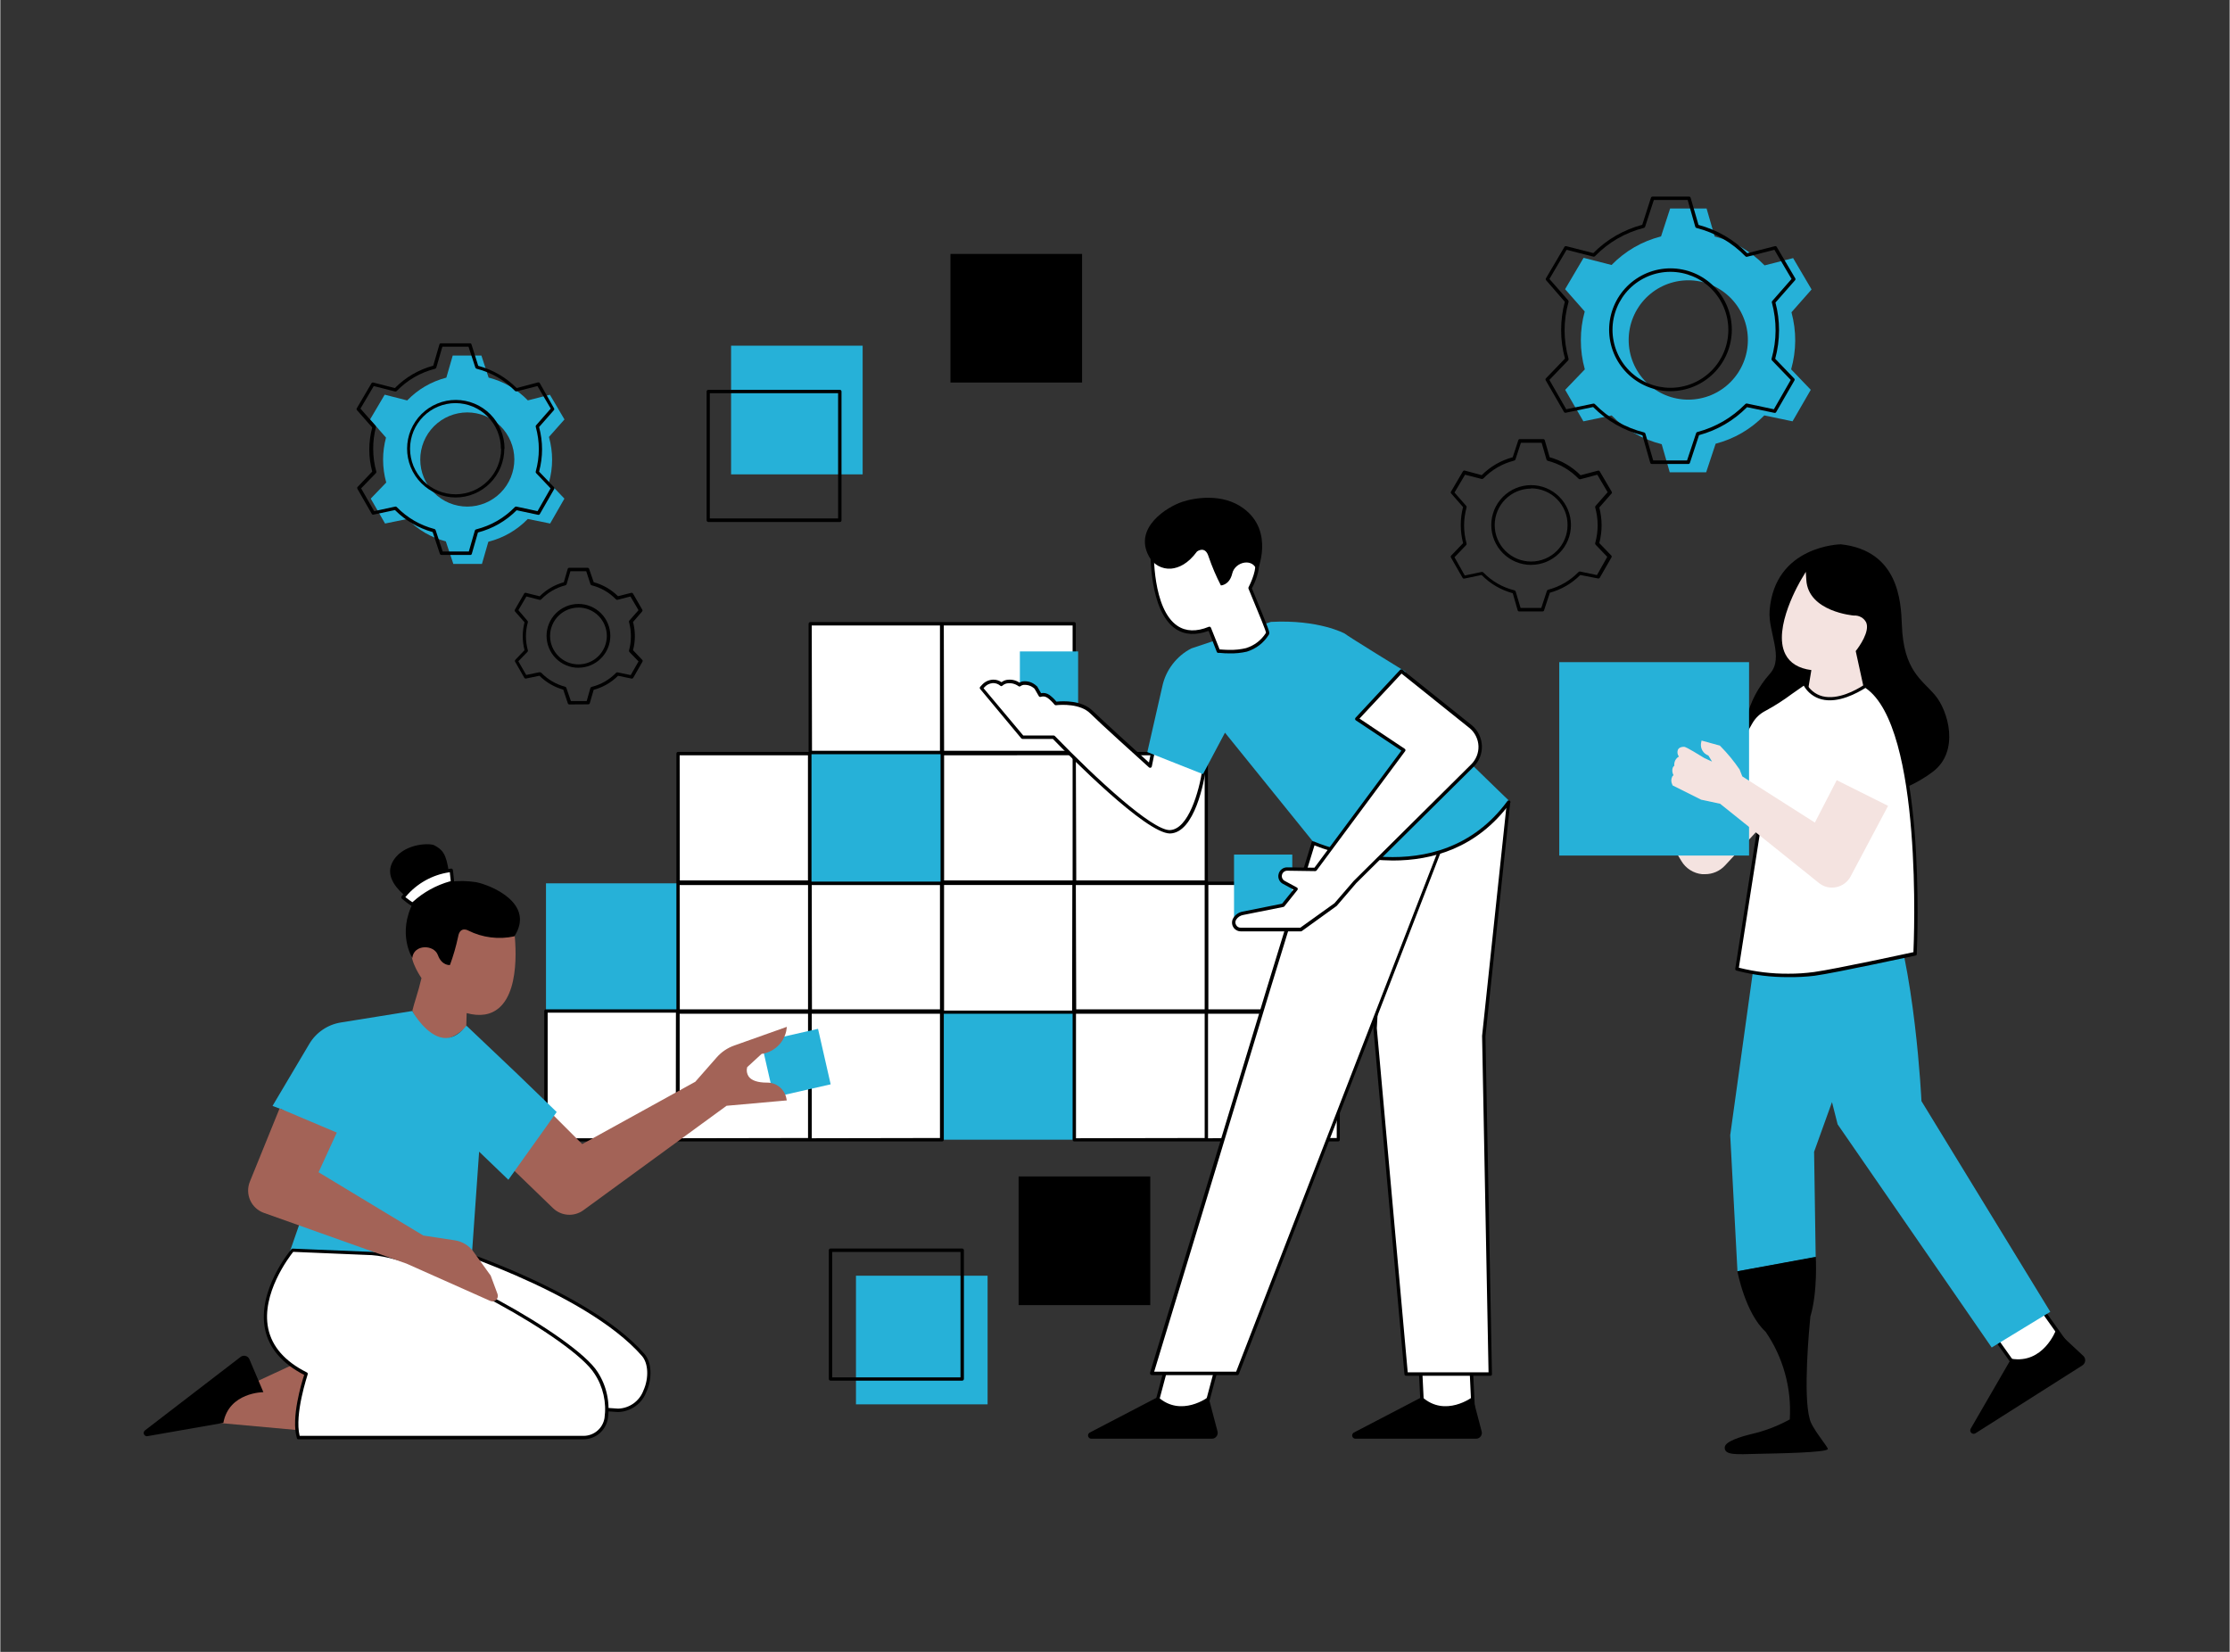 <svg xmlns="http://www.w3.org/2000/svg" xmlns:xlink="http://www.w3.org/1999/xlink" width="540" zoomAndPan="magnify" viewBox="0 0 404.88 300" height="400" preserveAspectRatio="xMidYMid meet" version="1.0"><rect x="0" y="0" width="404.88" height="300" fill="#333333" stroke="none"/><defs><clipPath id="7fa699cfeb"><path d="M 263 35.703 L 327 35.703 L 327 112 L 263 112 Z M 263 35.703 " clip-rule="nonzero"/></clipPath><clipPath id="35b9bb87cd"><path d="M 313 228 L 332 228 L 332 264.387 L 313 264.387 Z M 313 228 " clip-rule="nonzero"/></clipPath></defs><path fill="#ffffff" d="M 147.098 113.293 L 171.016 113.293 L 171.016 136.656 L 147.098 136.656 Z M 171.082 136.656 L 195 136.656 L 195 113.293 L 171.098 113.293 Z M 123.113 160.23 L 147.031 160.23 L 147.031 136.855 L 123.098 136.855 Z M 171.082 160.23 L 195 160.23 L 195 136.855 L 171.09 136.855 Z M 195.066 160.23 L 218.98 160.23 L 218.98 136.855 L 195.09 136.855 Z M 123.066 183.617 L 123.066 206.992 L 146.98 206.992 L 146.98 160.426 L 123.09 160.426 Z M 147.047 183.617 L 147.047 206.992 L 171.008 206.992 L 171.008 160.426 L 147.09 160.426 Z M 195.016 183.617 L 195.016 206.992 L 218.934 206.992 L 218.934 160.426 L 195.082 160.426 Z M 219 160.438 L 219 207 L 242.914 207 L 242.914 160.426 Z M 99.098 206.992 L 123.008 206.992 L 123.008 183.617 L 99.098 183.617 Z M 99.098 206.992 " fill-opacity="1" fill-rule="nonzero"/><path fill="#26b1d8" d="M 123.008 160.426 L 123.008 183.793 L 99.098 183.793 L 99.098 160.426 Z M 171.09 183.609 L 171.09 206.984 L 195 206.984 L 195 183.617 Z M 147.105 136.848 L 147.105 160.23 L 171.008 160.23 L 171.008 136.855 Z M 147.105 136.848 " fill-opacity="1" fill-rule="nonzero"/><path fill="#26b1d8" d="M 156.609 62.785 L 156.609 86.152 L 132.715 86.152 L 132.715 62.785 Z M 99.637 87.625 L 102.445 90.555 L 99.852 95.078 L 95.797 94.25 C 93.793 96.301 91.406 97.68 88.629 98.391 L 87.469 102.414 L 82.27 102.414 L 80.91 98.324 C 78.211 97.605 75.879 96.246 73.922 94.25 L 69.871 95.078 L 67.273 90.555 L 70.086 87.633 C 69.707 86.281 69.52 84.898 69.516 83.492 C 69.512 82.133 69.691 80.793 70.043 79.477 L 67.156 76.168 L 69.805 71.68 L 73.891 72.723 C 75.879 70.684 78.25 69.301 81.004 68.582 L 82.16 64.574 L 87.371 64.574 L 88.676 68.574 C 91.441 69.285 93.816 70.668 95.805 72.715 L 99.809 71.688 L 102.457 76.176 L 99.637 79.355 C 100.402 82.113 100.402 84.875 99.637 87.633 Z M 93.352 83.41 C 93.348 82.852 93.289 82.293 93.18 81.746 C 93.066 81.195 92.902 80.66 92.684 80.145 C 92.469 79.629 92.203 79.137 91.891 78.672 C 91.578 78.207 91.223 77.773 90.824 77.379 C 90.426 76.984 89.992 76.633 89.527 76.324 C 89.059 76.012 88.566 75.75 88.047 75.539 C 87.527 75.324 86.996 75.164 86.445 75.059 C 85.895 74.949 85.34 74.898 84.777 74.898 C 84.219 74.902 83.664 74.957 83.113 75.07 C 82.566 75.18 82.031 75.344 81.516 75.559 C 81 75.777 80.508 76.039 80.043 76.352 C 79.578 76.668 79.148 77.023 78.75 77.418 C 78.355 77.816 78.004 78.25 77.691 78.715 C 77.383 79.184 77.121 79.676 76.906 80.195 C 76.695 80.715 76.531 81.25 76.426 81.801 C 76.316 82.348 76.262 82.906 76.266 83.465 C 76.266 84.027 76.32 84.582 76.43 85.133 C 76.539 85.684 76.703 86.219 76.918 86.734 C 77.133 87.254 77.395 87.746 77.707 88.211 C 78.02 88.676 78.375 89.109 78.77 89.504 C 79.168 89.902 79.598 90.254 80.066 90.566 C 80.531 90.879 81.023 91.141 81.539 91.355 C 82.059 91.57 82.594 91.73 83.141 91.84 C 83.691 91.949 84.246 92.004 84.809 92.004 C 85.371 92.004 85.926 91.949 86.477 91.84 C 87.031 91.727 87.566 91.562 88.086 91.348 C 88.605 91.133 89.098 90.867 89.562 90.551 C 90.031 90.238 90.465 89.883 90.859 89.484 C 91.258 89.082 91.609 88.648 91.922 88.18 C 92.234 87.711 92.496 87.215 92.711 86.695 C 92.922 86.176 93.082 85.637 93.191 85.086 C 93.301 84.531 93.352 83.973 93.352 83.41 Z M 93.352 83.41 " fill-opacity="1" fill-rule="nonzero"/><path fill="#ffffff" d="M 375.312 244.184 L 366.926 249.516 L 361.371 241.707 L 369.754 236.375 Z M 375.312 244.184 " fill-opacity="1" fill-rule="nonzero"/><path fill="#000000" d="M 366.926 249.824 C 366.816 249.824 366.734 249.781 366.672 249.691 L 361.121 241.867 C 361.066 241.793 361.047 241.715 361.062 241.625 C 361.078 241.539 361.125 241.473 361.203 241.426 L 369.59 236.102 C 369.66 236.059 369.734 236.043 369.816 236.059 C 369.898 236.074 369.965 236.117 370.012 236.188 L 375.562 243.992 C 375.609 244.066 375.629 244.145 375.609 244.23 C 375.594 244.316 375.551 244.383 375.477 244.434 L 367.094 249.758 C 367.043 249.797 366.988 249.816 366.926 249.824 Z M 361.816 241.793 L 367.008 249.094 L 374.867 244.125 L 369.672 236.824 Z M 361.816 241.793 " fill-opacity="1" fill-rule="nonzero"/><path fill="#a36357" d="M 79.141 188.629 C 76.488 187.801 74.832 183.543 74.832 183.543 C 75.188 182.039 75.883 180.234 76.488 177.633 C 75.918 176.805 74.004 173.727 74.914 172.102 C 75.156 171.75 75.477 171.488 75.867 171.316 C 76.262 171.148 76.668 171.094 77.09 171.156 L 78.238 164.684 L 93.234 168.094 L 93.234 168.418 C 93.309 168.863 94.887 179.379 90.555 183.062 C 89.074 184.332 87.105 184.645 84.691 183.992 L 84.617 186.477 C 84.617 186.477 81.797 189.438 79.141 188.629 Z M 79.141 188.629 " fill-opacity="1" fill-rule="nonzero"/><path fill="#000000" d="M 75.039 163.805 C 74.965 163.766 74.895 163.723 74.824 163.672 C 74.461 163.441 74.117 163.191 73.781 162.918 C 72.246 161.703 69.961 159.359 71.086 156.844 C 72.742 153.184 77.949 153.027 78.852 153.531 C 80.234 154.309 81.012 154.93 81.48 158.605 C 81.531 159.004 81.574 159.434 81.621 159.914 C 81.621 159.988 81.621 160.062 81.621 160.145 C 83.215 159.941 84.801 159.965 86.387 160.211 C 89.348 160.809 97.137 164.172 93.359 170.047 C 91.945 170.355 90.523 170.422 89.09 170.242 C 87.652 170.062 86.289 169.652 84.996 169.004 C 84.996 169.004 83.477 168.102 83.137 170.133 C 82.766 171.879 82.273 173.59 81.656 175.266 C 81.656 175.266 80.184 175.422 79.465 173.453 C 78.746 171.48 75.062 171.488 74.824 173.973 C 74.824 173.973 71.996 169.559 75.039 163.805 Z M 75.039 163.805 " fill-opacity="1" fill-rule="nonzero"/><path fill="#ffffff" d="M 82.129 160.297 L 81.73 160.395 C 79.242 161.094 77.039 162.305 75.113 164.027 L 74.848 164.262 L 74.578 164.039 C 74.203 163.797 73.84 163.539 73.492 163.258 L 73.121 162.961 L 73.418 162.598 C 74.445 161.398 75.648 160.414 77.027 159.652 C 78.41 158.887 79.879 158.391 81.441 158.16 L 81.922 158.078 L 81.988 158.566 C 82.035 158.945 82.078 159.395 82.129 159.891 Z M 82.129 160.297 " fill-opacity="1" fill-rule="nonzero"/><path fill="#000000" d="M 74.867 164.574 C 74.805 164.574 74.75 164.559 74.699 164.527 L 74.402 164.336 C 74.156 164.18 73.766 163.906 73.293 163.508 L 72.93 163.211 C 72.859 163.156 72.824 163.09 72.816 163.004 C 72.805 162.918 72.828 162.844 72.883 162.777 L 73.18 162.406 C 74.219 161.176 75.441 160.164 76.852 159.375 C 78.258 158.586 79.758 158.07 81.352 157.828 L 81.828 157.746 C 81.918 157.734 81.996 157.754 82.07 157.805 C 82.137 157.855 82.18 157.926 82.191 158.012 L 82.25 158.5 C 82.301 158.879 82.352 159.328 82.398 159.84 L 82.398 160.246 C 82.418 160.422 82.344 160.531 82.168 160.57 L 81.773 160.668 C 79.344 161.363 77.188 162.551 75.305 164.234 L 75.039 164.477 C 74.992 164.527 74.934 164.562 74.867 164.574 Z M 73.559 162.918 L 73.684 163.027 C 74.129 163.375 74.512 163.633 74.742 163.789 L 74.84 163.848 L 74.934 163.773 C 76.887 162.016 79.129 160.781 81.656 160.062 L 81.789 160.062 L 81.789 159.898 C 81.738 159.395 81.695 158.961 81.648 158.59 L 81.648 158.426 L 81.48 158.426 C 79.965 158.66 78.535 159.152 77.195 159.898 C 75.855 160.648 74.688 161.609 73.691 162.777 Z M 73.559 162.918 " fill-opacity="1" fill-rule="nonzero"/><path fill="#ffffff" d="M 267.52 257.051 L 258.332 257.051 L 257.859 247.312 L 267.074 247.312 Z M 267.52 257.051 " fill-opacity="1" fill-rule="nonzero"/><path fill="#ffffff" d="M 221.156 247.312 L 218.578 257.051 L 209.414 257.051 L 212 247.312 Z M 221.156 247.312 " fill-opacity="1" fill-rule="nonzero"/><path fill="#000000" d="M 267.52 257.363 L 258.332 257.363 C 258.246 257.363 258.176 257.336 258.113 257.277 C 258.055 257.223 258.023 257.152 258.016 257.066 L 257.547 247.332 C 257.543 247.242 257.57 247.164 257.629 247.098 C 257.691 247.035 257.77 247.004 257.859 247.008 L 267.074 247.008 C 267.156 247.004 267.227 247.031 267.289 247.09 C 267.352 247.145 267.383 247.215 267.387 247.297 L 267.859 257.035 C 267.867 257.125 267.84 257.203 267.777 257.266 C 267.707 257.344 267.621 257.375 267.52 257.363 Z M 258.629 256.77 L 267.223 256.77 L 266.785 247.66 L 258.184 247.66 Z M 218.578 257.391 L 209.414 257.391 C 209.312 257.387 209.234 257.344 209.172 257.266 C 209.105 257.188 209.086 257.102 209.117 257 L 211.703 247.266 C 211.742 247.105 211.84 247.027 212 247.031 L 221.156 247.031 C 221.258 247.031 221.34 247.066 221.406 247.148 C 221.465 247.23 221.484 247.32 221.465 247.422 L 218.875 257.156 C 218.824 257.297 218.723 257.367 218.578 257.363 Z M 209.82 256.77 L 218.336 256.77 L 220.762 247.66 L 212.242 247.66 Z M 209.82 256.77 " fill-opacity="1" fill-rule="nonzero"/><path fill="#000000" d="M 269.031 259.965 C 269.074 260.121 269.078 260.281 269.047 260.441 C 269.012 260.602 268.945 260.746 268.848 260.875 C 268.746 261.004 268.625 261.105 268.48 261.18 C 268.332 261.25 268.18 261.289 268.016 261.289 L 246.09 261.289 C 245.957 261.285 245.836 261.242 245.734 261.156 C 245.629 261.074 245.559 260.965 245.527 260.836 C 245.496 260.703 245.508 260.578 245.562 260.453 C 245.613 260.332 245.699 260.238 245.82 260.172 L 258.223 253.707 C 262.41 257.488 267.387 253.707 267.387 253.707 Z M 219.41 253.707 C 219.41 253.707 214.449 257.488 210.258 253.707 L 197.852 260.172 C 197.734 260.238 197.648 260.328 197.594 260.453 C 197.539 260.574 197.527 260.699 197.559 260.832 C 197.59 260.961 197.656 261.07 197.762 261.156 C 197.863 261.238 197.984 261.285 198.117 261.289 L 220.039 261.289 C 220.203 261.289 220.359 261.25 220.504 261.18 C 220.648 261.105 220.773 261.004 220.871 260.875 C 220.973 260.746 221.039 260.602 221.07 260.441 C 221.102 260.281 221.098 260.121 221.059 259.965 Z M 219.41 253.707 " fill-opacity="1" fill-rule="nonzero"/><path fill="#ffffff" d="M 171.09 160.426 L 195.008 160.426 L 195.008 183.793 L 171.09 183.793 Z M 171.09 160.426 " fill-opacity="1" fill-rule="nonzero"/><path fill="#26b1d8" d="M 155.395 231.684 L 179.301 231.684 L 179.301 255.047 L 155.395 255.047 Z M 155.395 231.684 " fill-opacity="1" fill-rule="nonzero"/><path fill="#000000" d="M 208.844 213.656 L 208.844 237.031 L 184.934 237.031 L 184.934 213.656 Z M 175 250.426 L 175 227.062 C 175 226.977 174.969 226.902 174.91 226.84 C 174.848 226.777 174.773 226.746 174.688 226.746 L 150.77 226.746 C 150.684 226.75 150.613 226.781 150.551 226.844 C 150.492 226.902 150.465 226.977 150.465 227.062 L 150.465 250.426 C 150.465 250.512 150.492 250.586 150.551 250.645 C 150.613 250.707 150.684 250.738 150.77 250.742 L 174.688 250.742 C 174.773 250.742 174.848 250.711 174.91 250.648 C 174.969 250.586 175 250.512 175 250.426 Z M 151.082 227.367 L 174.383 227.367 L 174.383 250.145 L 151.082 250.145 Z M 151.082 227.367 " fill-opacity="1" fill-rule="nonzero"/><path fill="#000000" d="M 243 160.113 L 219.312 160.113 L 219.312 136.855 C 219.312 136.773 219.281 136.699 219.223 136.641 C 219.16 136.582 219.09 136.551 219.008 136.551 L 195.32 136.551 L 195.32 113.293 C 195.32 113.207 195.293 113.133 195.23 113.074 C 195.172 113.012 195.102 112.98 195.016 112.977 L 147.098 112.977 C 147.012 112.977 146.938 113.008 146.879 113.07 C 146.816 113.133 146.789 113.207 146.793 113.293 L 146.793 136.551 L 123.098 136.551 C 123.012 136.551 122.938 136.578 122.879 136.637 C 122.816 136.699 122.785 136.77 122.785 136.855 L 122.785 160.23 C 122.781 160.258 122.781 160.285 122.785 160.312 C 122.777 160.352 122.777 160.391 122.785 160.426 L 122.785 183.312 L 99.09 183.312 C 99.004 183.316 98.934 183.344 98.875 183.406 C 98.816 183.465 98.785 183.535 98.785 183.617 L 98.785 206.992 C 98.785 207.074 98.816 207.148 98.875 207.207 C 98.934 207.266 99.004 207.297 99.09 207.297 L 171.039 207.297 C 171.125 207.297 171.195 207.266 171.254 207.207 C 171.312 207.148 171.344 207.074 171.348 206.992 L 171.348 184.105 L 194.742 184.105 L 194.742 206.992 C 194.746 207.078 194.777 207.148 194.836 207.211 C 194.898 207.27 194.973 207.297 195.055 207.297 L 242.965 207.297 C 243.051 207.297 243.121 207.27 243.184 207.207 C 243.242 207.148 243.27 207.078 243.27 206.992 L 243.27 160.426 C 243.277 160.238 243.188 160.133 243 160.113 Z M 242.711 160.727 L 242.711 183.305 L 219.395 183.305 L 219.395 160.727 Z M 194.742 137.16 L 194.742 159.898 L 171.402 159.898 L 171.402 137.172 Z M 170.758 160.113 L 147.32 160.113 L 147.32 136.973 L 170.758 136.973 Z M 123.379 160.734 L 146.691 160.734 L 146.691 183.312 L 123.402 183.312 Z M 147.363 160.734 L 170.652 160.734 L 170.652 183.312 L 147.402 183.312 Z M 195.328 160.734 L 218.727 160.734 L 218.727 183.312 L 195.395 183.312 Z M 195.328 137.172 L 218.727 137.172 L 218.727 159.898 L 195.402 159.898 Z M 171.348 113.598 L 194.742 113.598 L 194.742 136.352 L 171.402 136.352 Z M 147.363 113.598 L 170.652 113.598 L 170.652 136.352 L 147.41 136.352 Z M 123.379 137.172 L 146.676 137.172 L 146.676 159.898 L 123.402 159.898 Z M 122.676 206.719 L 99.402 206.719 L 99.402 183.91 L 122.699 183.91 Z M 123.379 206.719 L 123.379 184.105 L 146.691 184.105 L 146.691 206.676 Z M 147.363 206.719 L 147.363 184.105 L 170.652 184.105 L 170.652 206.676 Z M 194.652 183.535 L 171.395 183.535 L 171.395 160.727 L 194.691 160.727 Z M 195.355 206.719 L 195.355 184.105 L 218.727 184.105 L 218.727 206.676 Z M 219.336 206.719 L 219.336 184.105 L 242.711 184.105 L 242.711 206.676 Z M 219.336 206.719 " fill-opacity="1" fill-rule="nonzero"/><path fill="#26b1d8" d="M 287.766 67.082 L 284.199 70.801 L 287.508 76.523 L 292.629 75.445 C 295.172 78.039 298.203 79.781 301.727 80.672 L 303.188 85.77 L 309.805 85.77 L 311.523 80.586 C 314.938 79.68 317.883 77.969 320.359 75.445 L 325.492 76.516 L 328.801 70.793 L 325.238 67.082 C 326.203 63.629 326.223 60.172 325.297 56.711 L 328.949 52.57 L 325.594 46.875 L 320.414 48.199 C 317.883 45.602 314.863 43.852 311.352 42.949 L 309.879 37.863 L 303.262 37.863 L 301.609 42.934 C 298.133 43.832 295.137 45.562 292.621 48.125 L 287.543 46.824 L 284.184 52.52 L 287.75 56.57 C 287.277 58.27 287.043 60.004 287.047 61.77 C 287.039 63.574 287.281 65.344 287.766 67.082 Z M 295.73 61.742 C 295.73 61.031 295.797 60.328 295.938 59.629 C 296.074 58.93 296.281 58.254 296.555 57.598 C 296.824 56.938 297.16 56.312 297.555 55.723 C 297.949 55.129 298.398 54.582 298.898 54.078 C 299.402 53.578 299.949 53.129 300.539 52.73 C 301.133 52.336 301.754 52.004 302.41 51.73 C 303.07 51.457 303.746 51.254 304.441 51.113 C 305.141 50.977 305.844 50.906 306.555 50.906 C 307.266 50.906 307.969 50.977 308.668 51.113 C 309.363 51.254 310.039 51.457 310.699 51.73 C 311.355 52.004 311.977 52.336 312.57 52.73 C 313.16 53.129 313.707 53.578 314.211 54.078 C 314.711 54.582 315.16 55.129 315.555 55.723 C 315.949 56.312 316.285 56.938 316.555 57.598 C 316.828 58.254 317.035 58.93 317.172 59.629 C 317.312 60.328 317.379 61.031 317.379 61.742 C 317.379 62.453 317.312 63.16 317.172 63.859 C 317.035 64.555 316.828 65.234 316.555 65.891 C 316.285 66.547 315.949 67.172 315.555 67.766 C 315.16 68.355 314.711 68.902 314.211 69.406 C 313.707 69.91 313.16 70.359 312.57 70.754 C 311.977 71.148 311.355 71.484 310.699 71.758 C 310.039 72.027 309.363 72.234 308.668 72.371 C 307.969 72.512 307.266 72.582 306.555 72.582 C 305.844 72.582 305.141 72.512 304.441 72.371 C 303.746 72.234 303.07 72.027 302.41 71.758 C 301.754 71.484 301.133 71.148 300.539 70.754 C 299.949 70.359 299.402 69.91 298.898 69.406 C 298.398 68.902 297.949 68.355 297.555 67.766 C 297.16 67.172 296.824 66.547 296.555 65.891 C 296.281 65.234 296.074 64.555 295.938 63.859 C 295.797 63.16 295.73 62.453 295.73 61.742 Z M 295.73 61.742 " fill-opacity="1" fill-rule="nonzero"/><path fill="#000000" d="M 196.461 46.113 L 196.461 69.477 L 172.555 69.477 L 172.555 46.113 Z M 152.77 94.488 L 152.77 71.098 C 152.77 71.016 152.738 70.941 152.676 70.883 C 152.613 70.824 152.543 70.793 152.457 70.793 L 128.582 70.793 C 128.496 70.797 128.426 70.824 128.367 70.887 C 128.309 70.945 128.277 71.016 128.273 71.098 L 128.273 94.488 C 128.277 94.574 128.309 94.645 128.367 94.703 C 128.426 94.762 128.496 94.793 128.582 94.797 L 152.496 94.797 C 152.676 94.773 152.77 94.668 152.77 94.488 Z M 128.855 71.414 L 152.152 71.414 L 152.152 94.156 L 128.855 94.156 Z M 80.133 100.789 L 85.344 100.789 C 85.5 100.789 85.594 100.715 85.633 100.566 L 86.742 96.707 C 89.445 95.992 91.789 94.645 93.773 92.668 L 97.66 93.496 C 97.805 93.523 97.914 93.473 97.988 93.348 L 100.586 88.824 C 100.66 88.688 100.645 88.566 100.535 88.453 L 97.848 85.656 C 98.566 82.953 98.566 80.25 97.848 77.551 L 100.543 74.484 C 100.629 74.363 100.629 74.242 100.543 74.121 L 97.98 69.594 C 97.898 69.461 97.785 69.414 97.633 69.453 L 93.773 70.477 C 91.801 68.512 89.477 67.168 86.793 66.438 L 85.574 62.562 C 85.531 62.418 85.43 62.344 85.277 62.348 L 80.035 62.348 C 79.879 62.348 79.777 62.422 79.738 62.57 L 78.621 66.414 C 75.938 67.148 73.617 68.504 71.656 70.477 L 67.746 69.477 C 67.598 69.441 67.48 69.488 67.398 69.617 L 64.762 74.113 C 64.668 74.234 64.668 74.355 64.762 74.477 L 67.539 77.633 C 66.832 80.305 66.832 82.977 67.539 85.645 L 64.898 88.422 C 64.793 88.535 64.781 88.66 64.859 88.793 L 67.449 93.312 C 67.523 93.441 67.633 93.492 67.777 93.461 L 71.672 92.633 C 73.605 94.566 75.891 95.898 78.52 96.633 L 79.82 100.559 C 79.867 100.703 79.965 100.773 80.117 100.773 Z M 71.723 92.004 L 67.895 92.832 L 65.527 88.691 L 68.207 85.93 C 68.293 85.844 68.316 85.746 68.281 85.629 C 67.906 84.293 67.719 82.93 67.719 81.539 C 67.711 80.207 67.875 78.898 68.207 77.605 C 68.234 77.5 68.211 77.406 68.141 77.324 L 65.406 74.203 L 67.82 70.113 L 71.684 71.098 C 71.797 71.129 71.898 71.102 71.98 71.016 C 73.93 69.02 76.258 67.668 78.961 66.969 C 79.078 66.941 79.152 66.867 79.184 66.754 L 80.281 62.969 L 85.031 62.969 L 86.27 66.754 C 86.309 66.859 86.379 66.926 86.484 66.961 C 89.188 67.652 91.52 68.996 93.473 70.992 C 93.555 71.082 93.656 71.109 93.773 71.074 L 97.551 70.113 L 99.965 74.203 L 97.305 77.234 C 97.23 77.316 97.211 77.41 97.238 77.516 C 97.988 80.219 97.988 82.926 97.238 85.629 C 97.203 85.742 97.23 85.844 97.312 85.93 L 99.934 88.691 L 97.566 92.832 L 93.73 92.004 C 93.621 91.977 93.527 92.004 93.449 92.09 C 91.48 94.102 89.129 95.453 86.402 96.145 C 86.285 96.172 86.211 96.246 86.18 96.359 L 85.086 100.16 L 80.34 100.16 L 79.059 96.285 C 79.023 96.18 78.949 96.113 78.844 96.078 C 76.195 95.375 73.914 94.047 71.996 92.09 C 71.934 92.027 71.859 92 71.773 91.996 Z M 91.57 81.488 C 91.57 80.91 91.516 80.332 91.402 79.762 C 91.289 79.195 91.121 78.641 90.898 78.102 C 90.676 77.566 90.406 77.055 90.082 76.574 C 89.762 76.09 89.395 75.641 88.984 75.23 C 88.574 74.82 88.129 74.453 87.645 74.129 C 87.164 73.805 86.656 73.531 86.117 73.309 C 85.582 73.086 85.031 72.918 84.461 72.805 C 83.891 72.691 83.316 72.633 82.734 72.633 C 82.156 72.629 81.582 72.688 81.012 72.797 C 80.441 72.91 79.891 73.078 79.352 73.301 C 78.816 73.52 78.305 73.793 77.82 74.113 C 77.34 74.434 76.891 74.801 76.48 75.211 C 76.07 75.621 75.699 76.066 75.379 76.551 C 75.055 77.031 74.781 77.543 74.555 78.078 C 74.332 78.613 74.164 79.168 74.047 79.738 C 73.934 80.305 73.875 80.883 73.875 81.461 C 73.871 82.043 73.926 82.621 74.039 83.191 C 74.148 83.762 74.316 84.312 74.535 84.852 C 74.754 85.391 75.027 85.902 75.348 86.387 C 75.668 86.871 76.031 87.316 76.441 87.73 C 76.852 88.145 77.297 88.512 77.777 88.836 C 78.258 89.16 78.766 89.438 79.301 89.66 C 79.836 89.887 80.387 90.055 80.957 90.172 C 81.527 90.289 82.102 90.348 82.68 90.348 C 83.262 90.348 83.836 90.293 84.406 90.18 C 84.977 90.062 85.527 89.895 86.062 89.672 C 86.602 89.449 87.109 89.18 87.594 88.855 C 88.074 88.531 88.523 88.164 88.934 87.754 C 89.344 87.344 89.711 86.898 90.035 86.414 C 90.355 85.93 90.629 85.422 90.852 84.887 C 91.074 84.348 91.242 83.793 91.359 83.227 C 91.473 82.656 91.527 82.078 91.531 81.5 Z M 90.953 81.488 C 90.953 82.035 90.898 82.57 90.793 83.105 C 90.688 83.637 90.531 84.156 90.32 84.66 C 90.113 85.16 89.859 85.637 89.559 86.09 C 89.258 86.543 88.914 86.961 88.527 87.344 C 88.145 87.73 87.727 88.074 87.277 88.375 C 86.824 88.676 86.348 88.93 85.848 89.141 C 85.344 89.348 84.828 89.504 84.293 89.609 C 83.762 89.715 83.223 89.77 82.68 89.77 C 82.137 89.77 81.602 89.715 81.066 89.609 C 80.535 89.504 80.02 89.348 79.516 89.141 C 79.016 88.93 78.539 88.676 78.086 88.375 C 77.637 88.074 77.219 87.73 76.832 87.344 C 76.449 86.961 76.105 86.543 75.805 86.09 C 75.504 85.637 75.25 85.16 75.039 84.66 C 74.832 84.156 74.676 83.637 74.57 83.105 C 74.465 82.57 74.41 82.035 74.41 81.488 C 74.41 80.945 74.465 80.406 74.57 79.875 C 74.676 79.34 74.832 78.824 75.039 78.32 C 75.25 77.82 75.504 77.344 75.805 76.891 C 76.105 76.438 76.449 76.02 76.832 75.637 C 77.219 75.25 77.637 74.906 78.086 74.605 C 78.539 74.305 79.016 74.047 79.516 73.84 C 80.02 73.633 80.535 73.477 81.066 73.371 C 81.602 73.262 82.137 73.211 82.68 73.211 C 83.223 73.215 83.758 73.27 84.289 73.375 C 84.82 73.484 85.336 73.645 85.836 73.852 C 86.336 74.062 86.809 74.32 87.258 74.621 C 87.707 74.926 88.125 75.27 88.504 75.652 C 88.887 76.039 89.227 76.457 89.527 76.906 C 89.828 77.359 90.082 77.836 90.285 78.336 C 90.492 78.84 90.648 79.355 90.754 79.887 C 90.859 80.418 90.91 80.957 90.91 81.5 Z M 103.363 127.938 C 103.219 127.941 103.117 127.871 103.066 127.73 L 102.238 125.246 C 100.582 124.773 99.137 123.934 97.906 122.723 L 95.484 123.227 C 95.34 123.254 95.227 123.207 95.152 123.078 L 93.5 120.188 C 93.422 120.051 93.438 119.93 93.547 119.816 L 95.203 118.078 C 94.77 116.387 94.77 114.699 95.203 113.012 L 93.473 111.047 C 93.387 110.926 93.387 110.805 93.473 110.684 L 95.129 107.812 C 95.207 107.68 95.32 107.633 95.469 107.672 L 97.949 108.293 C 99.191 107.062 100.656 106.211 102.34 105.742 L 103.035 103.34 C 103.078 103.191 103.18 103.117 103.332 103.117 L 106.641 103.117 C 106.789 103.117 106.891 103.188 106.938 103.332 L 107.766 105.734 C 109.453 106.199 110.922 107.047 112.172 108.273 L 114.562 107.672 C 114.711 107.633 114.828 107.68 114.91 107.812 L 116.562 110.684 C 116.648 110.805 116.648 110.926 116.562 111.047 L 114.91 112.961 C 115.352 114.668 115.352 116.379 114.91 118.086 L 116.562 119.824 C 116.68 119.938 116.691 120.062 116.605 120.195 L 114.953 123.086 C 114.875 123.215 114.766 123.266 114.621 123.234 L 112.188 122.73 C 110.934 123.969 109.457 124.82 107.758 125.281 L 107.062 127.691 C 107.02 127.84 106.922 127.914 106.766 127.914 Z M 98.031 122.102 C 98.117 122.102 98.188 122.133 98.246 122.191 C 99.461 123.426 100.906 124.27 102.578 124.719 C 102.688 124.746 102.758 124.812 102.793 124.918 L 103.621 127.316 L 106.492 127.316 L 107.16 124.965 C 107.195 124.855 107.27 124.781 107.383 124.75 C 109.102 124.316 110.582 123.469 111.824 122.199 C 111.906 122.121 112.004 122.09 112.113 122.109 L 114.488 122.605 L 115.91 120.121 L 114.258 118.418 C 114.18 118.332 114.152 118.23 114.184 118.117 C 114.418 117.27 114.531 116.402 114.52 115.52 C 114.52 114.656 114.406 113.809 114.184 112.977 C 114.145 112.871 114.168 112.777 114.25 112.695 L 115.902 110.816 L 114.438 108.332 L 112.105 108.93 C 111.988 108.965 111.891 108.938 111.809 108.848 C 110.574 107.586 109.102 106.734 107.391 106.297 C 107.285 106.27 107.215 106.203 107.176 106.098 L 106.41 103.746 L 103.531 103.746 L 102.852 106.082 C 102.82 106.195 102.746 106.27 102.629 106.297 C 100.922 106.738 99.457 107.59 98.23 108.855 C 98.145 108.941 98.047 108.969 97.93 108.938 L 95.543 108.324 L 94.086 110.809 L 95.738 112.746 C 95.809 112.828 95.832 112.922 95.805 113.027 C 95.34 114.715 95.34 116.406 95.805 118.094 C 95.84 118.207 95.816 118.309 95.73 118.391 L 94.078 120.098 L 95.508 122.582 L 97.883 122.086 Z M 104.996 121.273 C 104.613 121.273 104.238 121.238 103.863 121.164 C 103.492 121.09 103.129 120.977 102.777 120.832 C 102.426 120.688 102.094 120.508 101.777 120.297 C 101.461 120.086 101.168 119.844 100.902 119.574 C 100.633 119.309 100.391 119.016 100.18 118.699 C 99.969 118.383 99.793 118.047 99.645 117.695 C 99.5 117.344 99.391 116.98 99.316 116.609 C 99.242 116.234 99.203 115.859 99.203 115.477 C 99.203 115.098 99.242 114.719 99.316 114.348 C 99.391 113.973 99.5 113.613 99.645 113.262 C 99.793 112.91 99.969 112.574 100.18 112.258 C 100.391 111.941 100.633 111.648 100.902 111.379 C 101.168 111.109 101.461 110.871 101.777 110.66 C 102.094 110.449 102.426 110.27 102.777 110.125 C 103.129 109.977 103.492 109.867 103.863 109.793 C 104.238 109.719 104.613 109.684 104.996 109.684 C 105.375 109.684 105.75 109.719 106.125 109.793 C 106.496 109.867 106.859 109.977 107.211 110.125 C 107.562 110.27 107.895 110.449 108.211 110.66 C 108.527 110.871 108.82 111.109 109.086 111.379 C 109.355 111.648 109.598 111.941 109.809 112.258 C 110.02 112.574 110.195 112.91 110.344 113.262 C 110.488 113.613 110.598 113.973 110.672 114.348 C 110.746 114.719 110.785 115.098 110.785 115.477 C 110.781 115.859 110.746 116.234 110.672 116.605 C 110.598 116.98 110.484 117.344 110.34 117.691 C 110.195 118.043 110.016 118.379 109.805 118.695 C 109.594 119.008 109.352 119.301 109.086 119.57 C 108.816 119.84 108.523 120.078 108.207 120.289 C 107.891 120.5 107.559 120.68 107.207 120.824 C 106.855 120.969 106.496 121.078 106.121 121.152 C 105.75 121.227 105.375 121.266 104.996 121.266 Z M 104.996 110.344 C 104.656 110.344 104.32 110.379 103.988 110.445 C 103.656 110.508 103.336 110.609 103.023 110.738 C 102.711 110.867 102.414 111.027 102.133 111.215 C 101.852 111.402 101.59 111.617 101.352 111.855 C 101.113 112.094 100.898 112.355 100.711 112.637 C 100.523 112.918 100.363 113.215 100.234 113.527 C 100.105 113.84 100.008 114.164 99.941 114.496 C 99.875 114.828 99.844 115.164 99.844 115.504 C 99.844 115.84 99.875 116.176 99.941 116.508 C 100.008 116.84 100.105 117.164 100.234 117.477 C 100.363 117.789 100.523 118.086 100.711 118.367 C 100.898 118.648 101.113 118.91 101.352 119.148 C 101.59 119.391 101.852 119.602 102.133 119.793 C 102.414 119.98 102.711 120.137 103.023 120.27 C 103.336 120.398 103.656 120.496 103.988 120.562 C 104.32 120.629 104.656 120.66 104.996 120.66 C 105.332 120.66 105.668 120.629 106 120.562 C 106.332 120.496 106.652 120.398 106.965 120.27 C 107.277 120.137 107.574 119.98 107.855 119.793 C 108.137 119.602 108.398 119.391 108.637 119.148 C 108.875 118.91 109.09 118.648 109.277 118.367 C 109.465 118.086 109.625 117.789 109.754 117.477 C 109.883 117.164 109.98 116.84 110.047 116.508 C 110.113 116.176 110.148 115.84 110.148 115.504 C 110.148 115.164 110.113 114.828 110.051 114.496 C 109.984 114.164 109.887 113.84 109.758 113.527 C 109.629 113.211 109.469 112.914 109.281 112.633 C 109.094 112.352 108.879 112.09 108.641 111.852 C 108.402 111.609 108.141 111.395 107.859 111.207 C 107.578 111.02 107.281 110.859 106.969 110.73 C 106.656 110.602 106.332 110.5 106 110.434 C 105.668 110.371 105.332 110.336 104.996 110.336 Z M 104.996 110.344 " fill-opacity="1" fill-rule="nonzero"/><g clip-path="url(#7fa699cfeb)"><path fill="#000000" d="M 306.555 84.266 L 299.938 84.266 C 299.785 84.258 299.684 84.18 299.641 84.031 L 298.227 79.062 C 294.781 78.16 291.797 76.445 289.277 73.922 L 284.316 74.957 C 284.168 74.988 284.055 74.938 283.977 74.809 L 280.668 69.078 C 280.594 68.945 280.609 68.82 280.711 68.707 L 284.16 65.121 C 283.695 63.422 283.461 61.691 283.465 59.93 C 283.465 58.191 283.691 56.484 284.133 54.805 L 280.75 50.906 C 280.652 50.793 280.637 50.672 280.711 50.539 L 284.059 44.852 C 284.137 44.723 284.25 44.676 284.398 44.711 L 289.305 45.961 C 291.809 43.457 294.773 41.746 298.195 40.828 L 299.773 35.918 C 299.82 35.777 299.922 35.703 300.07 35.703 L 306.688 35.703 C 306.844 35.703 306.941 35.777 306.984 35.926 L 308.414 40.844 C 311.828 41.766 314.781 43.48 317.273 45.988 L 322.285 44.711 C 322.434 44.676 322.547 44.723 322.625 44.852 L 325.98 50.539 C 326.055 50.672 326.039 50.793 325.941 50.906 L 322.391 54.945 C 322.824 56.586 323.039 58.258 323.039 59.953 C 323.035 61.719 322.805 63.453 322.344 65.156 L 325.781 68.73 C 325.891 68.844 325.91 68.969 325.832 69.105 L 322.523 74.832 C 322.449 74.961 322.34 75.012 322.195 74.98 L 317.23 73.949 C 314.77 76.414 311.863 78.109 308.508 79.031 L 306.852 84.059 C 306.805 84.199 306.703 84.27 306.555 84.266 Z M 300.188 83.625 L 306.332 83.625 L 307.984 78.66 C 308.02 78.555 308.094 78.488 308.199 78.461 C 311.57 77.559 314.477 75.863 316.926 73.375 C 317.004 73.301 317.098 73.27 317.207 73.285 L 322.102 74.328 L 325.164 68.996 L 321.754 65.453 C 321.672 65.367 321.645 65.27 321.68 65.156 C 322.637 61.758 322.656 58.355 321.738 54.945 C 321.703 54.84 321.723 54.746 321.805 54.664 L 325.312 50.664 L 322.195 45.367 L 317.23 46.633 C 317.113 46.668 317.016 46.641 316.934 46.551 C 314.449 44.008 311.484 42.289 308.043 41.398 C 307.926 41.371 307.855 41.301 307.828 41.184 L 306.449 36.324 L 300.301 36.324 L 298.715 41.184 C 298.68 41.289 298.605 41.355 298.5 41.383 C 295.059 42.273 292.098 43.984 289.609 46.527 C 289.527 46.613 289.426 46.641 289.312 46.609 L 284.457 45.367 L 281.34 50.664 L 284.746 54.547 C 284.816 54.629 284.84 54.723 284.812 54.828 C 283.852 58.27 283.852 61.715 284.812 65.156 C 284.84 65.266 284.816 65.367 284.738 65.453 L 281.332 68.996 L 284.391 74.328 L 289.312 73.301 C 289.422 73.281 289.516 73.312 289.594 73.395 C 292.098 75.941 295.078 77.656 298.539 78.535 C 298.656 78.562 298.73 78.633 298.766 78.75 Z M 303.32 71.043 C 302.59 71.043 301.863 70.969 301.148 70.828 C 300.43 70.684 299.734 70.473 299.059 70.191 C 298.383 69.91 297.738 69.566 297.133 69.16 C 296.523 68.754 295.961 68.293 295.441 67.773 C 294.926 67.254 294.465 66.691 294.059 66.082 C 293.652 65.473 293.309 64.832 293.027 64.156 C 292.75 63.477 292.539 62.781 292.395 62.062 C 292.254 61.344 292.18 60.617 292.18 59.887 C 292.18 59.152 292.254 58.43 292.395 57.711 C 292.539 56.992 292.75 56.293 293.031 55.617 C 293.312 54.941 293.652 54.297 294.062 53.688 C 294.469 53.082 294.93 52.516 295.445 52 C 295.965 51.48 296.527 51.02 297.137 50.613 C 297.746 50.207 298.387 49.863 299.062 49.582 C 299.738 49.305 300.434 49.094 301.152 48.949 C 301.871 48.809 302.594 48.734 303.328 48.734 C 304.059 48.738 304.781 48.809 305.5 48.953 C 306.219 49.094 306.914 49.309 307.59 49.586 C 308.266 49.867 308.906 50.211 309.516 50.621 C 310.125 51.027 310.688 51.488 311.203 52.008 C 311.719 52.527 312.18 53.09 312.586 53.699 C 312.992 54.309 313.336 54.949 313.617 55.629 C 313.895 56.305 314.105 57.004 314.25 57.719 C 314.391 58.438 314.461 59.164 314.461 59.898 C 314.461 60.629 314.387 61.352 314.242 62.07 C 314.098 62.789 313.887 63.484 313.605 64.16 C 313.324 64.836 312.98 65.477 312.574 66.086 C 312.168 66.691 311.707 67.254 311.191 67.773 C 310.672 68.289 310.109 68.75 309.504 69.16 C 308.895 69.566 308.254 69.91 307.578 70.188 C 306.906 70.469 306.207 70.68 305.492 70.824 C 304.777 70.969 304.051 71.039 303.32 71.043 Z M 303.32 49.367 C 302.629 49.363 301.945 49.434 301.27 49.566 C 300.59 49.699 299.934 49.898 299.293 50.164 C 298.656 50.43 298.051 50.754 297.473 51.137 C 296.898 51.52 296.367 51.957 295.879 52.445 C 295.391 52.934 294.953 53.465 294.57 54.039 C 294.188 54.617 293.859 55.223 293.598 55.859 C 293.332 56.5 293.133 57.16 292.996 57.836 C 292.859 58.516 292.793 59.199 292.793 59.891 C 292.793 60.582 292.859 61.27 292.996 61.945 C 293.129 62.625 293.328 63.285 293.594 63.922 C 293.855 64.562 294.18 65.168 294.562 65.746 C 294.945 66.32 295.383 66.852 295.871 67.34 C 296.359 67.832 296.891 68.266 297.465 68.652 C 298.039 69.035 298.645 69.359 299.285 69.625 C 299.922 69.891 300.578 70.09 301.258 70.227 C 301.934 70.359 302.621 70.43 303.309 70.43 C 304 70.43 304.684 70.363 305.363 70.227 C 306.039 70.094 306.699 69.891 307.336 69.629 C 307.977 69.363 308.582 69.039 309.156 68.656 C 309.73 68.27 310.262 67.832 310.75 67.344 C 311.238 66.855 311.676 66.324 312.059 65.75 C 312.441 65.172 312.766 64.566 313.031 63.93 C 313.297 63.289 313.496 62.629 313.629 61.953 C 313.766 61.273 313.832 60.59 313.832 59.898 C 313.832 59.207 313.762 58.523 313.629 57.844 C 313.492 57.168 313.293 56.508 313.027 55.871 C 312.766 55.234 312.441 54.625 312.055 54.051 C 311.672 53.477 311.238 52.945 310.75 52.457 C 310.262 51.969 309.73 51.531 309.156 51.148 C 308.586 50.766 307.98 50.438 307.34 50.172 C 306.703 49.91 306.047 49.707 305.371 49.57 C 304.695 49.438 304.012 49.367 303.32 49.367 Z M 280.082 111.047 L 275.863 111.047 C 275.707 111.051 275.609 110.977 275.566 110.824 L 274.68 107.738 C 272.5 107.137 270.609 106.031 269.016 104.426 L 265.891 105.078 C 265.746 105.105 265.633 105.059 265.559 104.93 L 263.457 101.262 C 263.387 101.129 263.398 101.008 263.5 100.898 L 265.66 98.645 C 265.375 97.559 265.234 96.457 265.238 95.332 C 265.234 94.234 265.371 93.152 265.652 92.09 L 263.484 89.605 C 263.395 89.484 263.395 89.367 263.484 89.25 L 265.625 85.605 C 265.707 85.477 265.824 85.43 265.973 85.465 L 269.043 86.293 C 270.633 84.711 272.512 83.625 274.672 83.039 L 275.684 79.957 C 275.727 79.812 275.828 79.742 275.98 79.742 L 280.199 79.742 C 280.352 79.746 280.449 79.82 280.496 79.965 L 281.387 83.047 C 283.543 83.641 285.414 84.727 286.996 86.309 L 290.137 85.48 C 290.289 85.441 290.406 85.488 290.484 85.621 L 292.629 89.266 C 292.711 89.383 292.711 89.504 292.629 89.621 L 290.395 92.164 C 290.953 94.316 290.953 96.473 290.395 98.629 L 292.555 100.871 C 292.664 100.98 292.68 101.102 292.602 101.238 L 290.492 104.906 C 290.418 105.031 290.309 105.082 290.164 105.055 L 286.945 104.426 C 285.383 105.977 283.543 107.051 281.422 107.645 L 280.379 110.801 C 280.344 110.961 280.246 111.043 280.082 111.047 Z M 276.098 110.41 L 279.859 110.41 L 280.883 107.305 C 280.918 107.199 280.992 107.133 281.098 107.105 C 283.234 106.539 285.074 105.465 286.625 103.887 C 286.703 103.809 286.797 103.777 286.906 103.797 L 289.973 104.441 L 291.844 101.129 L 289.727 98.926 C 289.645 98.84 289.621 98.742 289.652 98.629 C 290.246 96.473 290.246 94.316 289.652 92.164 C 289.625 92.051 289.648 91.957 289.727 91.871 L 291.91 89.391 L 290.031 86.211 L 286.945 87.039 C 286.832 87.062 286.734 87.035 286.648 86.953 C 285.082 85.344 283.207 84.254 281.031 83.684 C 280.918 83.656 280.844 83.586 280.809 83.469 L 279.926 80.414 L 276.16 80.414 L 275.168 83.445 C 275.133 83.551 275.062 83.617 274.953 83.645 C 272.773 84.203 270.895 85.289 269.324 86.906 C 269.238 86.984 269.137 87.012 269.023 86.988 L 266.016 86.211 L 264.098 89.453 L 266.223 91.871 C 266.301 91.957 266.324 92.051 266.289 92.164 C 265.691 94.344 265.691 96.523 266.289 98.703 C 266.32 98.816 266.297 98.918 266.211 99 L 264.098 101.203 L 265.965 104.516 L 269.031 103.871 C 269.145 103.852 269.242 103.883 269.324 103.961 C 270.906 105.578 272.793 106.664 274.988 107.215 C 275.098 107.25 275.172 107.32 275.211 107.43 Z M 278.016 102.594 C 277.539 102.594 277.07 102.547 276.605 102.457 C 276.137 102.363 275.688 102.227 275.246 102.043 C 274.809 101.863 274.391 101.641 273.996 101.375 C 273.602 101.113 273.238 100.812 272.902 100.477 C 272.566 100.141 272.266 99.777 272 99.379 C 271.738 98.984 271.516 98.57 271.332 98.129 C 271.148 97.691 271.012 97.238 270.918 96.773 C 270.824 96.309 270.777 95.836 270.777 95.359 C 270.777 94.887 270.824 94.414 270.914 93.949 C 271.008 93.484 271.145 93.031 271.324 92.59 C 271.504 92.152 271.727 91.734 271.988 91.336 C 272.254 90.941 272.551 90.574 272.887 90.238 C 273.223 89.902 273.586 89.602 273.98 89.336 C 274.375 89.07 274.789 88.848 275.227 88.664 C 275.664 88.48 276.117 88.344 276.582 88.25 C 277.047 88.156 277.52 88.105 277.992 88.105 C 278.469 88.105 278.938 88.148 279.402 88.238 C 279.871 88.332 280.32 88.469 280.762 88.648 C 281.199 88.828 281.617 89.051 282.012 89.312 C 282.41 89.574 282.773 89.875 283.113 90.207 C 283.449 90.543 283.75 90.906 284.016 91.301 C 284.281 91.695 284.504 92.113 284.688 92.551 C 284.871 92.988 285.012 93.441 285.105 93.906 C 285.199 94.371 285.25 94.84 285.25 95.316 C 285.25 95.793 285.207 96.266 285.113 96.734 C 285.023 97.199 284.887 97.656 284.703 98.098 C 284.523 98.535 284.301 98.957 284.039 99.352 C 283.773 99.75 283.473 100.117 283.137 100.453 C 282.801 100.789 282.438 101.094 282.039 101.359 C 281.645 101.625 281.227 101.848 280.789 102.031 C 280.348 102.215 279.895 102.352 279.43 102.445 C 278.961 102.539 278.492 102.586 278.016 102.586 Z M 278.016 88.734 C 277.578 88.734 277.148 88.777 276.723 88.863 C 276.297 88.945 275.883 89.074 275.484 89.238 C 275.082 89.406 274.699 89.609 274.34 89.852 C 273.977 90.094 273.645 90.367 273.336 90.676 C 273.027 90.98 272.754 91.316 272.512 91.68 C 272.273 92.039 272.066 92.422 271.902 92.824 C 271.734 93.227 271.609 93.641 271.523 94.066 C 271.441 94.492 271.398 94.922 271.398 95.359 C 271.398 95.793 271.441 96.223 271.523 96.652 C 271.609 97.078 271.734 97.492 271.902 97.895 C 272.066 98.297 272.273 98.676 272.512 99.039 C 272.754 99.398 273.027 99.734 273.336 100.043 C 273.645 100.348 273.977 100.625 274.34 100.867 C 274.699 101.105 275.082 101.312 275.484 101.477 C 275.883 101.645 276.297 101.77 276.723 101.855 C 277.148 101.941 277.578 101.98 278.016 101.98 C 278.449 101.98 278.879 101.941 279.305 101.855 C 279.73 101.77 280.145 101.645 280.547 101.477 C 280.949 101.312 281.328 101.105 281.691 100.867 C 282.051 100.625 282.387 100.348 282.691 100.043 C 283 99.734 283.273 99.398 283.516 99.039 C 283.758 98.676 283.961 98.297 284.125 97.895 C 284.293 97.492 284.418 97.078 284.504 96.652 C 284.59 96.223 284.629 95.793 284.629 95.359 C 284.633 94.922 284.594 94.488 284.512 94.059 C 284.43 93.633 284.305 93.215 284.141 92.812 C 283.973 92.406 283.77 92.023 283.531 91.66 C 283.289 91.293 283.016 90.957 282.707 90.648 C 282.398 90.34 282.066 90.062 281.703 89.816 C 281.34 89.574 280.957 89.371 280.555 89.203 C 280.152 89.035 279.738 88.906 279.309 88.82 C 278.883 88.734 278.449 88.691 278.016 88.691 Z M 278.016 88.734 " fill-opacity="1" fill-rule="nonzero"/></g><path fill="#ffffff" d="M 273.887 146.004 L 269.422 188.133 L 270.598 249.539 L 255.32 249.539 L 249.68 186.715 C 249.68 186.715 252.031 145.07 252.031 144.367 Z M 273.887 146.004 " fill-opacity="1" fill-rule="nonzero"/><path fill="#000000" d="M 270.598 249.855 L 255.32 249.855 C 255.133 249.855 255.027 249.762 255.008 249.574 L 249.367 186.75 C 249.367 186.285 251.715 145.051 251.715 144.367 C 251.723 144.289 251.754 144.223 251.805 144.168 C 251.875 144.105 251.953 144.074 252.047 144.082 L 273.902 145.738 C 273.988 145.75 274.059 145.785 274.121 145.848 C 274.172 145.914 274.195 145.992 274.184 146.078 L 269.719 188.207 L 270.902 249.582 C 270.902 249.668 270.871 249.742 270.812 249.805 C 270.746 249.848 270.672 249.863 270.598 249.855 Z M 255.602 249.234 L 270.281 249.234 L 269.109 188.133 L 273.547 146.293 L 252.328 144.695 C 252.137 148.629 250.078 185.109 249.988 186.73 Z M 255.602 249.234 " fill-opacity="1" fill-rule="nonzero"/><path fill="#26b1d8" d="M 224.059 155.203 L 234.637 155.203 L 234.637 166.695 L 224.059 166.695 Z M 224.059 155.203 " fill-opacity="1" fill-rule="nonzero"/><path fill="#26b1d8" d="M 185.164 118.309 L 195.742 118.309 L 195.742 129.074 L 185.164 129.074 Z M 185.164 118.309 " fill-opacity="1" fill-rule="nonzero"/><path fill="#ffffff" d="M 230.305 179.77 L 240.883 145.324 L 265.004 145.324 L 224.648 249.426 L 209.133 249.426 Z M 230.305 179.77 " fill-opacity="1" fill-rule="nonzero"/><path fill="#000000" d="M 224.648 249.738 L 209.133 249.738 C 209.027 249.738 208.945 249.699 208.883 249.617 C 208.805 249.531 208.777 249.43 208.801 249.316 L 229.957 179.668 L 240.535 145.227 C 240.582 145.082 240.68 145.012 240.832 145.012 L 264.957 145.012 C 265.062 145.012 265.148 145.055 265.211 145.145 C 265.258 145.238 265.258 145.336 265.211 145.434 L 224.938 249.539 C 224.883 249.668 224.785 249.734 224.648 249.738 Z M 209.555 249.117 L 224.441 249.117 L 264.543 145.625 L 241.098 145.625 L 230.586 179.844 Z M 209.555 249.117 " fill-opacity="1" fill-rule="nonzero"/><path fill="#ffffff" d="M 218.676 139.465 L 218.633 139.719 C 218.461 140.871 216.809 150.938 212.422 151.062 L 212.375 151.062 C 208.09 151.062 193.559 136.227 191.293 133.883 L 185.645 133.883 L 178.203 124.941 L 178.457 124.637 C 178.945 124.102 179.551 123.801 180.27 123.742 C 180.855 123.727 181.371 123.906 181.824 124.277 C 182.098 124.035 182.41 123.875 182.766 123.797 C 183.617 123.66 184.395 123.84 185.098 124.336 C 185.297 124.191 185.52 124.094 185.762 124.047 C 186.629 123.961 187.383 124.211 188.027 124.801 L 188.109 124.859 L 188.887 126.227 C 189.41 126.055 189.902 126.125 190.359 126.434 C 190.867 126.805 191.316 127.238 191.707 127.73 C 192.734 127.617 196.23 127.359 198.191 129.32 C 199.953 131.086 206.75 137.219 208.836 139.098 L 210.25 132.055 Z M 218.676 139.465 " fill-opacity="1" fill-rule="nonzero"/><path fill="#000000" d="M 212.434 151.371 C 208.047 151.371 194.156 137.293 191.16 134.199 L 185.645 134.199 C 185.547 134.195 185.469 134.156 185.406 134.082 L 177.961 125.141 C 177.848 125.004 177.848 124.871 177.961 124.734 L 178.227 124.438 C 178.766 123.824 179.441 123.492 180.254 123.434 C 180.824 123.414 181.344 123.562 181.816 123.891 C 182.086 123.699 182.379 123.566 182.699 123.492 C 183.562 123.336 184.359 123.496 185.09 123.973 C 185.281 123.859 185.484 123.781 185.703 123.742 C 186.652 123.648 187.48 123.926 188.184 124.57 L 188.258 124.625 C 188.297 124.652 188.324 124.684 188.34 124.727 L 189.012 125.887 C 189.547 125.785 190.043 125.887 190.5 126.191 C 190.988 126.543 191.426 126.957 191.805 127.426 C 193.039 127.301 196.422 127.16 198.371 129.082 C 200.066 130.738 206.52 136.605 208.609 138.488 L 209.91 131.98 C 209.93 131.859 210 131.781 210.117 131.746 C 210.227 131.711 210.324 131.73 210.414 131.805 L 218.859 139.258 C 218.945 139.332 218.984 139.426 218.965 139.539 L 218.926 139.797 C 218.652 141.684 216.965 151.246 212.434 151.371 Z M 185.777 133.578 L 191.293 133.578 C 191.379 133.578 191.453 133.609 191.516 133.668 C 199.141 141.551 209.172 150.758 212.375 150.758 C 215.766 150.656 217.707 143.746 218.328 139.672 L 218.328 139.59 L 210.457 132.641 L 209.125 139.199 C 209.102 139.316 209.031 139.395 208.918 139.43 C 208.805 139.465 208.699 139.441 208.609 139.363 C 206.57 137.52 199.746 131.367 197.949 129.57 C 196.156 127.773 192.723 127.965 191.73 128.078 C 191.617 128.094 191.523 128.055 191.449 127.965 C 191.078 127.496 190.652 127.082 190.168 126.73 C 189.793 126.477 189.391 126.418 188.961 126.555 C 188.805 126.605 188.68 126.559 188.598 126.414 L 187.828 125.082 C 187.254 124.555 186.578 124.324 185.801 124.387 C 185.605 124.418 185.43 124.496 185.273 124.617 C 185.152 124.699 185.035 124.699 184.918 124.617 C 184.285 124.168 183.586 124 182.816 124.113 C 182.504 124.176 182.227 124.316 181.988 124.527 C 181.859 124.641 181.73 124.641 181.602 124.527 C 181.203 124.199 180.75 124.043 180.234 124.055 C 179.598 124.117 179.07 124.395 178.656 124.883 L 178.566 124.984 Z M 185.777 133.578 " fill-opacity="1" fill-rule="nonzero"/><path fill="#26b1d8" d="M 274.004 145.426 C 260.316 163.145 238.625 153.125 238.625 153.125 L 222.414 133.062 L 218.418 140.59 L 208.312 136.59 L 211.02 124.711 C 211.332 123.215 211.953 121.855 212.879 120.641 C 213.805 119.426 214.945 118.465 216.301 117.762 L 230.758 112.945 C 239.457 112.48 244.156 115.062 244.156 115.062 C 244.637 115.504 255.246 122.012 255.246 122.012 L 253.594 125.32 C 261.871 133.758 274.004 145.426 274.004 145.426 Z M 274.004 145.426 " fill-opacity="1" fill-rule="nonzero"/><path fill="#ffffff" d="M 230.188 114.93 L 230.188 115.031 L 230.129 115.121 C 229.207 116.539 227.941 117.508 226.336 118.027 C 225.328 118.262 224.312 118.371 223.281 118.359 C 222.688 118.363 222.094 118.332 221.504 118.27 L 221.223 118.27 L 219.617 114.129 C 217.285 115.082 215.285 115.016 213.664 113.938 C 208.941 110.801 209.207 100.168 209.215 99.723 L 209.215 99.398 L 223.688 94.191 L 225.621 100.477 C 226.035 100.363 226.445 100.367 226.855 100.488 C 227.266 100.609 227.613 100.828 227.898 101.145 C 229.012 102.645 227.477 105.906 227.012 106.816 C 230.23 114.602 230.211 114.773 230.188 114.93 Z M 230.188 114.93 " fill-opacity="1" fill-rule="nonzero"/><path fill="#000000" d="M 223.273 118.664 C 222.668 118.668 222.066 118.637 221.465 118.574 L 221.184 118.574 C 221.055 118.566 220.969 118.5 220.926 118.383 L 219.438 114.574 C 217.129 115.402 215.129 115.328 213.48 114.234 C 208.609 111 208.883 100.211 208.902 99.754 L 208.902 99.434 C 208.906 99.293 208.977 99.199 209.105 99.152 L 223.57 93.934 C 223.652 93.898 223.73 93.898 223.812 93.934 C 223.891 93.977 223.941 94.039 223.969 94.125 L 225.828 100.16 C 226.258 100.082 226.68 100.113 227.09 100.262 C 227.504 100.41 227.848 100.652 228.129 100.988 C 229.27 102.52 228.012 105.508 227.301 106.859 C 230.512 114.594 230.484 114.75 230.453 114.996 L 230.453 115.098 C 230.445 115.141 230.43 115.184 230.402 115.223 L 230.352 115.312 C 229.395 116.805 228.066 117.816 226.375 118.352 C 225.355 118.582 224.32 118.688 223.273 118.664 Z M 221.438 117.945 L 221.527 117.945 C 221.66 117.945 222.355 118.027 223.273 118.027 C 224.281 118.043 225.273 117.938 226.25 117.703 C 227.781 117.211 228.984 116.289 229.855 114.941 L 229.855 114.875 C 229.855 114.609 228.863 112.156 226.691 106.926 C 226.652 106.836 226.652 106.75 226.691 106.66 C 227.656 104.781 228.402 102.387 227.609 101.32 C 227.355 101.051 227.051 100.863 226.691 100.766 C 226.336 100.664 225.98 100.664 225.621 100.766 C 225.445 100.797 225.332 100.727 225.285 100.551 L 223.449 94.57 L 209.488 99.613 L 209.488 99.723 C 209.488 100.16 209.207 110.617 213.797 113.672 C 215.328 114.691 217.238 114.75 219.461 113.84 C 219.543 113.805 219.621 113.805 219.703 113.84 C 219.781 113.875 219.836 113.93 219.867 114.012 Z M 230.172 115.031 Z M 230.172 115.031 " fill-opacity="1" fill-rule="nonzero"/><path fill="#000000" d="M 228.246 103.797 C 227.691 101.195 224.25 101.965 223.738 104.137 C 223.223 106.305 221.668 106.32 221.668 106.32 C 220.801 104.637 220.059 102.898 219.445 101.105 C 218.824 99.008 217.336 100.16 217.336 100.16 C 215.684 102.406 214.027 103.141 212.621 103.273 C 212.215 103.305 211.816 103.273 211.418 103.188 C 211.02 103.102 210.645 102.957 210.285 102.762 C 209.93 102.562 209.609 102.32 209.324 102.031 C 209.039 101.738 208.801 101.414 208.609 101.055 C 205.734 95.82 211.969 92.004 214.723 91.121 C 216.883 90.406 221.984 89.52 225.762 92.32 C 231.512 96.535 228.246 103.797 228.246 103.797 Z M 228.246 103.797 " fill-opacity="1" fill-rule="nonzero"/><path fill="#a36357" d="M 60.641 255.023 L 59.203 255.023 L 58.375 260.121 L 37.699 258.242 L 43.812 252.828 L 45.879 252.68 L 45.672 251.312 L 57.324 245.883 L 61.949 250.277 Z M 60.641 255.023 " fill-opacity="1" fill-rule="nonzero"/><path fill="#000000" d="M 47.773 252.836 C 47.773 252.836 41.52 252.836 40.504 258.41 L 26.727 260.824 C 26.594 260.852 26.465 260.828 26.348 260.766 C 26.227 260.703 26.141 260.609 26.086 260.484 C 26.031 260.363 26.02 260.234 26.051 260.105 C 26.086 259.973 26.156 259.867 26.262 259.781 L 43.629 246.438 C 43.758 246.336 43.902 246.27 44.062 246.238 C 44.227 246.203 44.383 246.211 44.543 246.254 C 44.699 246.293 44.84 246.371 44.965 246.477 C 45.086 246.586 45.18 246.715 45.242 246.867 Z M 47.773 252.836 " fill-opacity="1" fill-rule="nonzero"/><path fill="#26b1d8" d="M 150.801 196.926 L 140.488 199.277 L 138.191 189.199 L 148.504 186.848 Z M 150.801 196.926 " fill-opacity="1" fill-rule="nonzero"/><path fill="#a36357" d="M 142.723 199.332 L 142.832 199.848 L 131.891 200.824 L 105.879 219.801 C 105.473 220.098 105.023 220.316 104.539 220.453 C 104.055 220.594 103.562 220.645 103.059 220.609 C 102.559 220.574 102.074 220.457 101.613 220.25 C 101.156 220.047 100.742 219.77 100.379 219.418 L 88.934 208.359 L 97.848 199.945 L 105.68 207.785 L 126.215 196.461 L 130.094 192.047 C 130.973 191.047 132.039 190.324 133.293 189.879 L 142.848 186.484 L 142.73 187.262 C 142.613 187.793 142.418 188.297 142.148 188.77 C 141.879 189.242 141.543 189.664 141.141 190.035 C 140.742 190.402 140.297 190.707 139.805 190.938 C 139.312 191.172 138.797 191.328 138.258 191.402 L 135.637 193.812 C 135.477 194.426 135.57 194.996 135.918 195.523 C 136.438 196.238 137.57 196.617 139.223 196.617 C 139.629 196.609 140.02 196.668 140.402 196.797 C 140.785 196.922 141.133 197.109 141.453 197.355 C 141.77 197.605 142.039 197.898 142.258 198.234 C 142.477 198.574 142.629 198.941 142.723 199.332 Z M 142.723 199.332 " fill-opacity="1" fill-rule="nonzero"/><path fill="#ffffff" d="M 75.98 224.836 C 75.98 224.836 105.621 233.363 116.754 246.062 C 119.152 248.797 117.352 256.133 112.18 256.133 L 66.82 253.078 Z M 75.98 224.836 " fill-opacity="1" fill-rule="nonzero"/><path fill="#000000" d="M 112.18 256.445 L 66.793 253.383 C 66.695 253.375 66.617 253.332 66.562 253.25 C 66.516 253.16 66.516 253.066 66.562 252.977 L 75.652 224.742 C 75.715 224.559 75.844 224.492 76.031 224.535 C 76.328 224.629 105.887 233.238 116.953 245.855 C 118.301 247.387 118.457 250.301 117.332 252.785 C 117.133 253.312 116.863 253.801 116.52 254.246 C 116.176 254.691 115.773 255.074 115.312 255.402 C 114.855 255.727 114.359 255.98 113.824 256.156 C 113.293 256.336 112.742 256.43 112.18 256.445 Z M 67.234 252.793 L 112.199 255.824 C 112.703 255.809 113.195 255.723 113.672 255.559 C 114.152 255.398 114.598 255.168 115.008 254.875 C 115.418 254.578 115.773 254.23 116.082 253.828 C 116.387 253.426 116.629 252.988 116.805 252.512 C 117.812 250.277 117.695 247.586 116.523 246.254 C 106.16 234.414 79.266 226.133 76.18 225.223 Z M 67.234 252.793 " fill-opacity="1" fill-rule="nonzero"/><path fill="#26b1d8" d="M 101.043 201.957 L 92.266 214.262 L 86.957 209.16 L 85.574 228.824 L 51.801 229.555 L 56.152 217.027 L 47.434 210.891 L 51.387 201.586 L 49.434 200.848 L 56.094 189.621 C 56.715 188.566 57.531 187.695 58.547 187.004 C 59.559 186.316 60.672 185.879 61.883 185.688 L 74.824 183.609 L 74.988 183.891 C 74.988 183.941 77.473 188.188 80.531 188.504 C 81.855 188.637 83.129 188.016 84.336 186.641 L 84.656 186.277 L 93.938 195.086 Z M 101.043 201.957 " fill-opacity="1" fill-rule="nonzero"/><path fill="#ffffff" d="M 67.523 227.656 C 78.133 228.371 104.184 242.957 108.188 249.316 C 108.992 250.539 109.551 251.859 109.871 253.285 C 110.188 254.715 110.242 256.152 110.031 257.598 C 109.953 258.086 109.789 258.551 109.547 258.98 C 109.301 259.414 108.992 259.789 108.609 260.109 C 108.23 260.43 107.809 260.672 107.34 260.84 C 106.875 261.008 106.391 261.09 105.895 261.082 L 54.148 261.082 C 52.977 257.082 55.555 249.551 55.555 249.551 C 40.512 242.023 53.074 227.07 53.074 227.07 Z M 67.523 227.656 " fill-opacity="1" fill-rule="nonzero"/><path fill="#000000" d="M 105.93 261.391 L 54.148 261.391 C 53.992 261.391 53.895 261.316 53.852 261.164 C 52.77 257.488 54.727 251.082 55.184 249.699 C 51.18 247.637 48.789 244.848 48.078 241.418 C 46.633 234.383 52.594 227.176 52.852 226.879 C 52.914 226.797 52.996 226.758 53.098 226.766 L 67.555 227.367 C 78.133 228.07 104.488 242.824 108.469 249.16 C 109.281 250.406 109.848 251.754 110.168 253.207 C 110.492 254.66 110.547 256.125 110.336 257.598 C 110.254 258.125 110.086 258.621 109.828 259.086 C 109.57 259.555 109.238 259.961 108.832 260.309 C 108.43 260.656 107.977 260.922 107.477 261.109 C 106.977 261.297 106.461 261.387 105.93 261.391 Z M 54.363 260.77 L 105.93 260.77 C 106.387 260.77 106.828 260.688 107.254 260.531 C 107.684 260.375 108.07 260.148 108.418 259.852 C 108.766 259.555 109.055 259.211 109.277 258.812 C 109.504 258.414 109.652 257.988 109.727 257.539 C 109.926 256.129 109.867 254.73 109.555 253.34 C 109.242 251.949 108.691 250.66 107.906 249.477 C 103.977 243.223 77.934 228.668 67.48 227.949 L 53.191 227.352 C 52.43 228.312 47.352 234.984 48.648 241.254 C 49.336 244.566 51.691 247.254 55.656 249.242 C 55.816 249.324 55.867 249.453 55.812 249.625 C 55.805 249.715 53.379 256.852 54.363 260.77 Z M 54.363 260.77 " fill-opacity="1" fill-rule="nonzero"/><path fill="#a36357" d="M 90.059 236.07 C 89.91 236.211 89.738 236.297 89.535 236.332 C 89.336 236.363 89.145 236.336 88.957 236.254 L 73.766 229.488 L 47.848 220.266 C 47.574 220.168 47.316 220.043 47.066 219.895 C 46.82 219.742 46.59 219.57 46.379 219.375 C 46.164 219.176 45.977 218.961 45.805 218.727 C 45.637 218.492 45.492 218.242 45.375 217.977 C 45.258 217.715 45.168 217.441 45.105 217.156 C 45.043 216.875 45.008 216.59 45.004 216.301 C 44.996 216.012 45.02 215.723 45.074 215.438 C 45.125 215.152 45.207 214.879 45.316 214.609 L 50.719 201.297 L 61.105 205.691 L 57.797 212.895 L 76.816 224.387 L 82.551 225.258 C 83.227 225.363 83.859 225.594 84.445 225.953 C 85.035 226.312 85.527 226.77 85.93 227.328 L 89.059 231.672 L 90.289 234.984 C 90.363 235.172 90.375 235.367 90.336 235.562 C 90.293 235.758 90.199 235.93 90.059 236.07 Z M 90.059 236.07 " fill-opacity="1" fill-rule="nonzero"/><path fill="#000000" d="M 378.281 246.23 C 378.41 246.344 378.504 246.484 378.566 246.645 C 378.629 246.805 378.652 246.969 378.637 247.141 C 378.621 247.312 378.566 247.473 378.477 247.617 C 378.387 247.766 378.27 247.883 378.125 247.977 L 358.707 260.305 C 358.586 260.379 358.457 260.406 358.316 260.395 C 358.176 260.379 358.055 260.32 357.953 260.227 C 357.852 260.129 357.789 260.008 357.77 259.871 C 357.746 259.73 357.77 259.602 357.84 259.477 L 365.199 246.758 C 371.027 247.762 373.312 241.609 373.312 241.609 Z M 378.281 246.23 " fill-opacity="1" fill-rule="nonzero"/><path fill="#000000" d="M 321.418 122.309 C 323.965 119.445 321.035 114.715 321.324 110.914 C 322.234 99.02 334.262 98.852 334.262 98.852 C 344.746 100.004 345.191 109.227 345.344 113.473 C 345.648 121.812 348.973 123.41 351.371 126.25 C 353.77 129.09 355.91 136.449 350.941 140.184 C 339.75 148.598 321.324 146.195 317.82 138.223 C 315.691 133.402 317.059 127.219 321.418 122.309 Z M 321.418 122.309 " fill-opacity="1" fill-rule="nonzero"/><path fill="#f4e3e0" d="M 327.742 128.66 L 328.91 121.695 C 326.602 121.398 325.016 120.43 324.195 118.816 C 321.789 114.078 326.926 105.477 327.148 105.113 L 327.898 103.852 L 327.992 105.32 C 328.34 111.113 336.574 111.793 336.66 111.793 C 337.113 111.766 337.543 111.863 337.941 112.086 C 338.34 112.309 338.645 112.621 338.859 113.027 C 339.586 114.684 337.578 117.465 336.965 118.242 L 339.246 128.684 Z M 327.742 128.66 " fill-opacity="1" fill-rule="nonzero"/><path fill="#f4e3e0" d="M 325.965 143.453 L 313.246 157.164 C 312.777 157.676 312.223 158.07 311.59 158.348 C 310.953 158.625 310.289 158.762 309.598 158.762 C 309.422 158.777 309.246 158.777 309.07 158.762 C 308.289 158.684 307.566 158.434 306.902 158.016 C 306.242 157.594 305.707 157.047 305.305 156.371 L 295.465 139.945 L 300.18 136.988 L 308.762 147.75 L 313.84 139.762 Z M 325.965 143.453 " fill-opacity="1" fill-rule="nonzero"/><path fill="#26b1d8" d="M 372.301 238.238 L 361.66 244.723 L 333.68 204.195 L 332.656 200.152 L 329.406 209.18 L 329.695 228.312 L 315.488 230.879 L 314.172 206.164 L 319.562 167.348 L 324.055 166.281 L 323.227 163.184 L 342.664 162.723 C 347.75 175.223 348.906 199.98 348.906 199.98 Z M 372.301 238.238 " fill-opacity="1" fill-rule="nonzero"/><path fill="#ffffff" d="M 347.738 172.82 L 347.738 173.18 L 347.402 173.254 C 347.262 173.254 333.465 176.281 329.43 176.836 C 327.867 177.047 326.293 177.152 324.715 177.152 C 321.691 177.168 318.711 176.809 315.777 176.074 L 315.387 175.969 L 320.258 144.855 L 311.871 141.797 L 317.902 131.211 C 318.508 130.133 319.363 129.32 320.465 128.766 C 322.945 127.5 325.277 125.586 327.637 124.047 C 330.035 128.445 335.078 126.879 338.469 124.691 L 338.727 124.527 L 338.98 124.703 C 349.543 132.004 347.84 171.156 347.738 172.82 Z M 347.738 172.82 " fill-opacity="1" fill-rule="nonzero"/><path fill="#000000" d="M 324.723 177.457 C 321.672 177.477 318.664 177.113 315.703 176.375 L 315.312 176.266 C 315.137 176.215 315.062 176.102 315.09 175.918 L 319.918 145.062 L 311.773 142.098 C 311.68 142.066 311.617 142 311.59 141.906 C 311.551 141.82 311.551 141.734 311.59 141.648 L 317.621 131.059 C 318.262 129.93 319.16 129.074 320.316 128.484 C 321.957 127.598 323.527 126.59 325.023 125.473 C 325.848 124.91 326.676 124.32 327.453 123.816 C 327.535 123.777 327.617 123.777 327.703 123.816 C 327.789 123.84 327.855 123.887 327.898 123.965 C 328.203 124.578 328.617 125.102 329.145 125.535 C 329.672 125.969 330.266 126.273 330.926 126.449 C 333.754 127.16 337.023 125.32 338.297 124.504 L 338.551 124.336 C 338.664 124.258 338.777 124.258 338.891 124.336 L 339.148 124.512 C 349.84 131.906 348.137 171.234 348.062 172.906 L 348.062 173.254 C 348.059 173.414 347.973 173.512 347.816 173.543 L 347.477 173.617 C 347.344 173.617 333.5 176.656 329.48 177.211 C 327.898 177.398 326.316 177.48 324.723 177.457 Z M 315.742 175.738 L 315.867 175.777 C 318.773 176.5 321.727 176.855 324.723 176.836 C 326.289 176.844 327.848 176.738 329.398 176.531 C 333.391 175.977 347.203 172.973 347.344 172.945 L 347.449 172.945 L 347.449 172.832 C 347.523 171.176 349.219 132.188 338.801 124.984 L 338.719 124.926 L 338.645 124.984 C 337.297 125.812 333.848 127.781 330.777 127.012 C 330.09 126.836 329.465 126.531 328.898 126.102 C 328.336 125.668 327.879 125.145 327.527 124.527 C 326.816 125.008 326.09 125.52 325.387 126.02 C 323.867 127.156 322.273 128.18 320.605 129.082 C 319.559 129.613 318.746 130.387 318.168 131.406 L 312.32 141.676 L 320.359 144.605 C 320.52 144.664 320.586 144.777 320.566 144.945 Z M 347.738 173.145 Z M 347.738 173.145 " fill-opacity="1" fill-rule="nonzero"/><path fill="#26b1d8" d="M 283.125 120.254 L 317.594 120.254 L 317.594 155.379 L 283.125 155.379 Z M 283.125 120.254 " fill-opacity="1" fill-rule="nonzero"/><path fill="#f4e3e0" d="M 342.844 146.352 L 336.039 159.168 C 335.773 159.672 335.414 160.09 334.961 160.43 C 334.508 160.773 334.004 161 333.449 161.113 C 333.191 161.168 332.934 161.195 332.672 161.199 C 331.785 161.199 330.992 160.922 330.297 160.371 L 312.344 145.973 L 308.895 145.234 L 303.703 142.637 L 303.645 142.477 C 303.41 141.996 303.41 141.512 303.645 141.027 C 303.707 140.938 303.785 140.855 303.875 140.789 C 303.648 140.367 303.594 139.926 303.719 139.465 C 303.781 139.301 303.883 139.164 304.023 139.059 C 303.98 138.723 304.035 138.406 304.184 138.105 C 304.336 137.801 304.559 137.566 304.852 137.402 C 304.582 137.027 304.52 136.621 304.66 136.184 C 304.777 135.93 305.066 135.629 305.785 135.629 C 305.926 135.629 306.168 135.629 309.492 137.684 L 310.871 138.312 L 310.211 137.211 C 309.984 137.133 309.781 137.02 309.598 136.867 C 309.41 136.719 309.258 136.539 309.137 136.336 C 309.016 136.133 308.93 135.914 308.883 135.68 C 308.84 135.445 308.832 135.211 308.871 134.977 L 308.969 134.496 L 312.277 135.406 L 312.367 135.488 C 313.688 136.82 314.875 138.266 315.926 139.82 L 315.926 139.887 L 316.371 141.004 L 329.547 149.391 L 333.516 141.691 Z M 342.844 146.352 " fill-opacity="1" fill-rule="nonzero"/><path fill="#000000" d="M 252.906 156.281 C 247.871 156.238 243.016 155.281 238.344 153.406 C 238.176 153.312 238.133 153.18 238.211 153.004 C 238.289 152.832 238.418 152.773 238.598 152.836 C 238.82 152.941 261.086 162.637 273.707 145.484 C 273.758 145.414 273.824 145.375 273.91 145.363 C 273.992 145.352 274.07 145.375 274.137 145.426 C 274.207 145.473 274.25 145.539 274.262 145.625 C 274.273 145.711 274.254 145.789 274.203 145.855 C 268.148 154.102 259.945 156.281 252.906 156.281 Z M 252.906 156.281 " fill-opacity="1" fill-rule="nonzero"/><path fill="#ffffff" d="M 268.77 135.48 C 268.793 136.152 268.68 136.797 268.438 137.422 C 268.191 138.047 267.828 138.594 267.355 139.066 L 246.016 160.211 L 242.469 164.352 L 236.191 168.863 L 225.277 168.863 C 224.773 168.871 224.402 168.652 224.16 168.211 C 223.906 167.777 223.906 167.344 224.16 166.91 C 224.504 166.367 224.992 166.031 225.621 165.902 L 232.934 164.434 L 235.289 161.488 L 233.059 160.27 C 232.797 160.133 232.605 159.926 232.484 159.656 C 232.367 159.387 232.344 159.109 232.414 158.82 C 232.488 158.535 232.641 158.301 232.875 158.121 C 233.109 157.938 233.375 157.852 233.668 157.852 L 238.758 157.926 L 254.832 136.277 L 246.324 130.598 L 254.418 121.887 L 267.031 132.047 C 267.547 132.473 267.953 132.984 268.254 133.582 C 268.559 134.18 268.727 134.812 268.77 135.48 Z M 268.77 135.48 " fill-opacity="1" fill-rule="nonzero"/><path fill="#000000" d="M 236.199 169.145 L 225.277 169.145 C 224.988 169.145 224.719 169.07 224.473 168.922 C 224.223 168.777 224.031 168.578 223.891 168.324 C 223.75 168.07 223.688 167.801 223.695 167.512 C 223.703 167.223 223.781 166.957 223.938 166.711 C 224.324 166.094 224.875 165.711 225.59 165.562 L 232.785 164.121 L 234.852 161.555 L 232.941 160.52 C 232.613 160.348 232.379 160.094 232.23 159.754 C 232.082 159.418 232.059 159.07 232.156 158.715 C 232.246 158.359 232.438 158.074 232.727 157.852 C 233.012 157.629 233.34 157.52 233.703 157.523 L 238.664 157.586 L 254.453 136.324 L 246.184 130.828 C 246.105 130.773 246.059 130.699 246.043 130.605 C 246.035 130.512 246.062 130.426 246.125 130.355 L 254.23 121.645 C 254.289 121.59 254.359 121.562 254.441 121.562 C 254.523 121.562 254.594 121.59 254.652 121.645 L 267.281 131.746 C 267.547 131.977 267.793 132.23 268.008 132.508 C 268.223 132.789 268.41 133.086 268.562 133.402 C 268.719 133.723 268.84 134.051 268.922 134.395 C 269.008 134.738 269.059 135.086 269.074 135.438 C 269.086 135.793 269.062 136.141 269.004 136.492 C 268.945 136.84 268.852 137.176 268.723 137.504 C 268.594 137.836 268.43 138.145 268.238 138.441 C 268.043 138.734 267.82 139.008 267.57 139.258 L 246.242 160.402 L 242.711 164.52 L 236.375 169.09 C 236.32 169.125 236.266 169.145 236.199 169.145 Z M 233.719 158.133 C 233.496 158.133 233.297 158.199 233.121 158.336 C 232.945 158.473 232.828 158.648 232.773 158.863 C 232.715 159.078 232.73 159.289 232.816 159.492 C 232.906 159.699 233.047 159.855 233.238 159.965 L 235.473 161.18 C 235.559 161.223 235.613 161.293 235.629 161.387 C 235.648 161.484 235.625 161.57 235.562 161.645 L 233.207 164.602 C 233.16 164.66 233.098 164.695 233.023 164.707 L 225.715 166.172 C 225.18 166.277 224.762 166.551 224.457 167 C 224.254 167.324 224.246 167.652 224.434 167.988 C 224.617 168.32 224.902 168.484 225.285 168.484 L 236.094 168.484 L 242.297 164.039 L 245.793 159.988 L 267.133 138.816 C 267.57 138.383 267.906 137.875 268.137 137.301 C 268.367 136.723 268.473 136.125 268.453 135.508 C 268.43 134.879 268.277 134.285 268.004 133.723 C 267.73 133.16 267.359 132.676 266.883 132.27 L 254.477 122.332 L 246.844 130.504 L 255.055 135.988 C 255.129 136.035 255.172 136.102 255.188 136.184 C 255.203 136.273 255.184 136.355 255.129 136.426 L 239.055 158.086 C 238.988 158.168 238.902 158.211 238.797 158.207 Z M 233.719 158.133 " fill-opacity="1" fill-rule="nonzero"/><g clip-path="url(#35b9bb87cd)"><path fill="#000000" d="M 331.902 263.137 C 331.977 263.824 322.41 263.965 318.969 264.039 C 315.527 264.113 313.039 264.379 313.18 262.82 C 313.262 261.785 316.031 260.918 318.281 260.379 C 320.387 259.879 322.398 259.129 324.32 258.137 L 324.988 257.789 C 325.168 254.965 324.879 252.188 324.129 249.461 C 323.379 246.73 322.203 244.199 320.605 241.867 C 316.883 238.473 315.477 230.879 315.477 230.879 L 329.711 228.254 C 329.711 228.254 330.09 234.605 328.727 239.102 C 328.52 241.203 327.379 253.406 328.609 257.688 C 328.875 259.203 331.852 262.688 331.902 263.137 Z M 331.902 263.137 " fill-opacity="1" fill-rule="nonzero"/></g></svg>